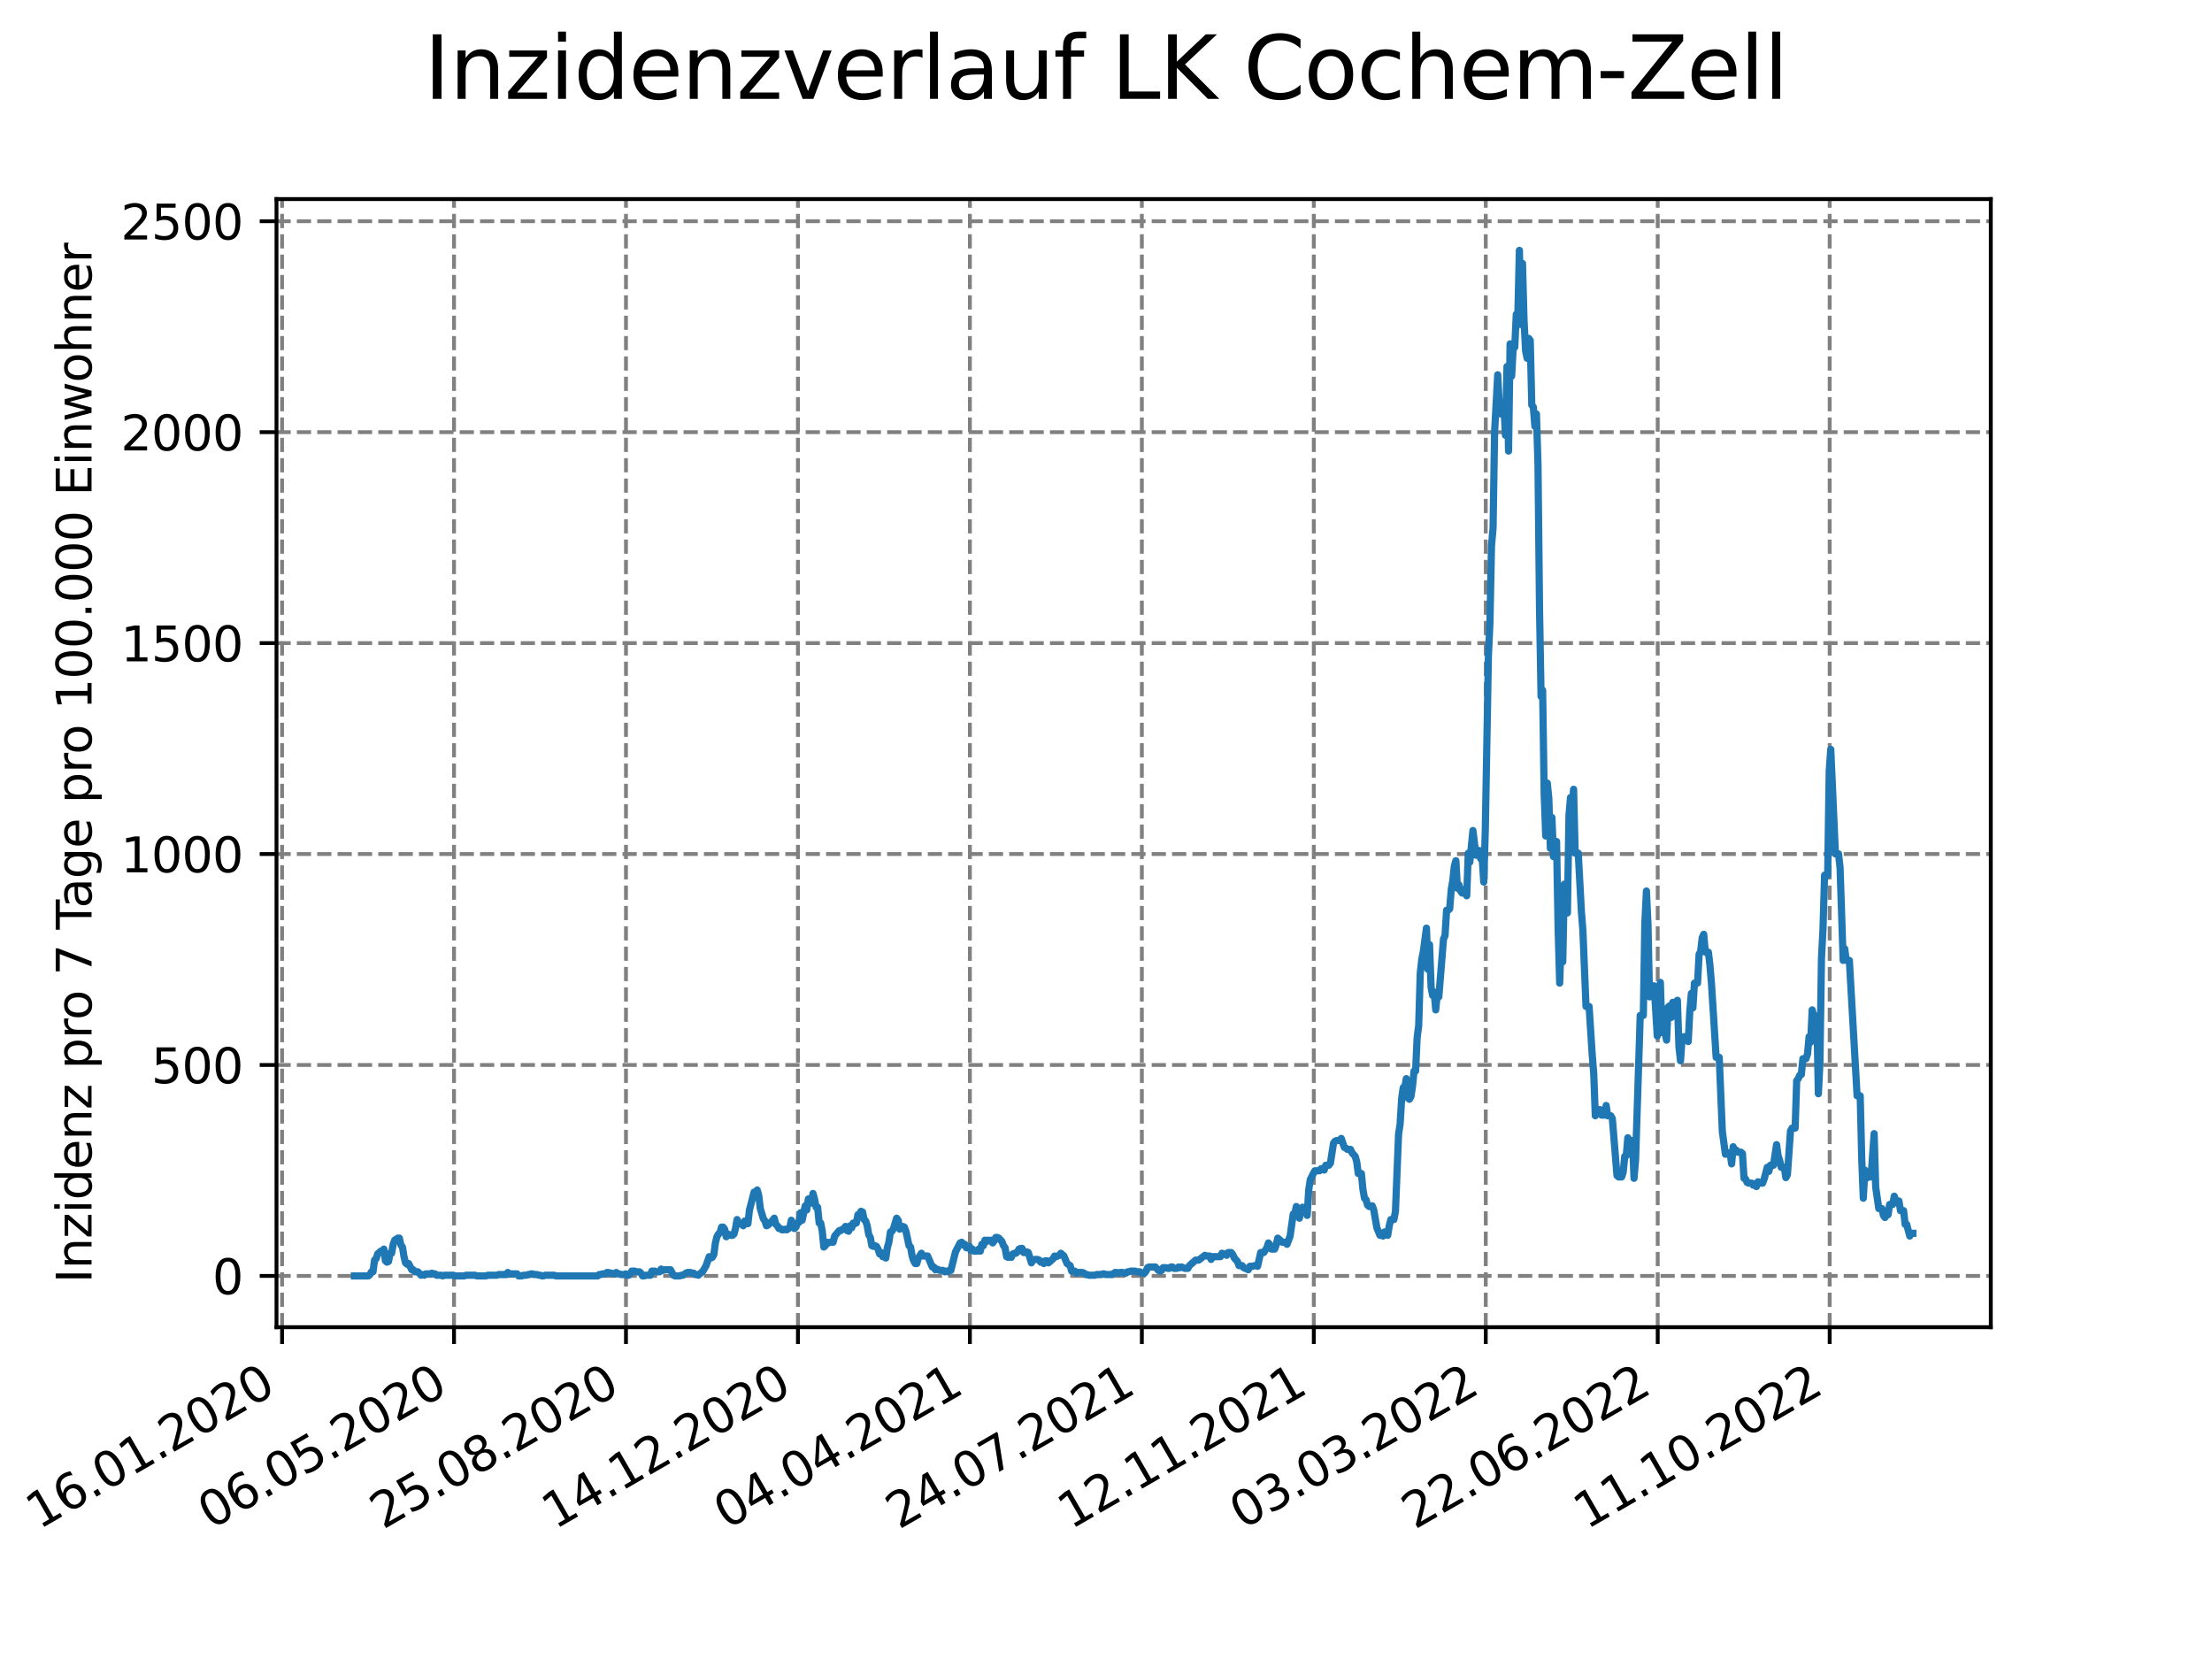 <?xml version="1.0" encoding="utf-8" standalone="no"?>
<!DOCTYPE svg PUBLIC "-//W3C//DTD SVG 1.1//EN"
  "http://www.w3.org/Graphics/SVG/1.1/DTD/svg11.dtd">
<svg xmlns:xlink="http://www.w3.org/1999/xlink" width="460.8pt" height="345.6pt" viewBox="0 0 460.8 345.6" xmlns="http://www.w3.org/2000/svg" version="1.1">
 <defs>
  <style type="text/css">*{stroke-linejoin: round; stroke-linecap: butt}</style>
 </defs>
 <g id="figure_1">
  <g id="patch_1">
   <path d="M 0 345.6 
L 460.8 345.6 
L 460.8 0 
L 0 0 
z
" style="fill: #ffffff"/>
  </g>
  <g id="axes_1">
   <g id="patch_2">
    <path d="M 57.6 276.48 
L 414.72 276.48 
L 414.72 41.472 
L 57.6 41.472 
z
" style="fill: #ffffff"/>
   </g>
   <g id="matplotlib.axis_1">
    <g id="xtick_1">
     <g id="line2d_1">
      <path d="M 58.759 276.48 
L 58.759 41.472 
" clip-path="url(#p2d33b9a079)" style="fill: none; stroke-dasharray: 2.96,1.28; stroke-dashoffset: 0; stroke: #808080; stroke-width: 0.8"/>
     </g>
     <g id="line2d_2">
      <defs>
       <path id="me016447a0c" d="M 0 0 
L 0 3.5 
" style="stroke: #000000; stroke-width: 0.8"/>
      </defs>
      <g>
       <use xlink:href="#me016447a0c" x="58.759" y="276.48" style="stroke: #000000; stroke-width: 0.8"/>
      </g>
     </g>
     <g id="text_1">
      <!-- 16.01.2020 -->
      <g transform="translate(8.134 318.689) rotate(-30) scale(0.1 -0.1)">
       <defs>
        <path id="DejaVuSans-31" d="M 794 531 
L 1825 531 
L 1825 4091 
L 703 3866 
L 703 4441 
L 1819 4666 
L 2450 4666 
L 2450 531 
L 3481 531 
L 3481 0 
L 794 0 
L 794 531 
z
" transform="scale(0.016)"/>
        <path id="DejaVuSans-36" d="M 2113 2584 
Q 1688 2584 1439 2293 
Q 1191 2003 1191 1497 
Q 1191 994 1439 701 
Q 1688 409 2113 409 
Q 2538 409 2786 701 
Q 3034 994 3034 1497 
Q 3034 2003 2786 2293 
Q 2538 2584 2113 2584 
z
M 3366 4563 
L 3366 3988 
Q 3128 4100 2886 4159 
Q 2644 4219 2406 4219 
Q 1781 4219 1451 3797 
Q 1122 3375 1075 2522 
Q 1259 2794 1537 2939 
Q 1816 3084 2150 3084 
Q 2853 3084 3261 2657 
Q 3669 2231 3669 1497 
Q 3669 778 3244 343 
Q 2819 -91 2113 -91 
Q 1303 -91 875 529 
Q 447 1150 447 2328 
Q 447 3434 972 4092 
Q 1497 4750 2381 4750 
Q 2619 4750 2861 4703 
Q 3103 4656 3366 4563 
z
" transform="scale(0.016)"/>
        <path id="DejaVuSans-2e" d="M 684 794 
L 1344 794 
L 1344 0 
L 684 0 
L 684 794 
z
" transform="scale(0.016)"/>
        <path id="DejaVuSans-30" d="M 2034 4250 
Q 1547 4250 1301 3770 
Q 1056 3291 1056 2328 
Q 1056 1369 1301 889 
Q 1547 409 2034 409 
Q 2525 409 2770 889 
Q 3016 1369 3016 2328 
Q 3016 3291 2770 3770 
Q 2525 4250 2034 4250 
z
M 2034 4750 
Q 2819 4750 3233 4129 
Q 3647 3509 3647 2328 
Q 3647 1150 3233 529 
Q 2819 -91 2034 -91 
Q 1250 -91 836 529 
Q 422 1150 422 2328 
Q 422 3509 836 4129 
Q 1250 4750 2034 4750 
z
" transform="scale(0.016)"/>
        <path id="DejaVuSans-32" d="M 1228 531 
L 3431 531 
L 3431 0 
L 469 0 
L 469 531 
Q 828 903 1448 1529 
Q 2069 2156 2228 2338 
Q 2531 2678 2651 2914 
Q 2772 3150 2772 3378 
Q 2772 3750 2511 3984 
Q 2250 4219 1831 4219 
Q 1534 4219 1204 4116 
Q 875 4013 500 3803 
L 500 4441 
Q 881 4594 1212 4672 
Q 1544 4750 1819 4750 
Q 2544 4750 2975 4387 
Q 3406 4025 3406 3419 
Q 3406 3131 3298 2873 
Q 3191 2616 2906 2266 
Q 2828 2175 2409 1742 
Q 1991 1309 1228 531 
z
" transform="scale(0.016)"/>
       </defs>
       <use xlink:href="#DejaVuSans-31"/>
       <use xlink:href="#DejaVuSans-36" x="63.623"/>
       <use xlink:href="#DejaVuSans-2e" x="127.246"/>
       <use xlink:href="#DejaVuSans-30" x="159.033"/>
       <use xlink:href="#DejaVuSans-31" x="222.656"/>
       <use xlink:href="#DejaVuSans-2e" x="286.279"/>
       <use xlink:href="#DejaVuSans-32" x="318.066"/>
       <use xlink:href="#DejaVuSans-30" x="381.689"/>
       <use xlink:href="#DejaVuSans-32" x="445.312"/>
       <use xlink:href="#DejaVuSans-30" x="508.936"/>
      </g>
     </g>
    </g>
    <g id="xtick_2">
     <g id="line2d_3">
      <path d="M 94.581 276.48 
L 94.581 41.472 
" clip-path="url(#p2d33b9a079)" style="fill: none; stroke-dasharray: 2.96,1.28; stroke-dashoffset: 0; stroke: #808080; stroke-width: 0.8"/>
     </g>
     <g id="line2d_4">
      <g>
       <use xlink:href="#me016447a0c" x="94.581" y="276.48" style="stroke: #000000; stroke-width: 0.8"/>
      </g>
     </g>
     <g id="text_2">
      <!-- 06.05.2020 -->
      <g transform="translate(43.956 318.689) rotate(-30) scale(0.1 -0.1)">
       <defs>
        <path id="DejaVuSans-35" d="M 691 4666 
L 3169 4666 
L 3169 4134 
L 1269 4134 
L 1269 2991 
Q 1406 3038 1543 3061 
Q 1681 3084 1819 3084 
Q 2600 3084 3056 2656 
Q 3513 2228 3513 1497 
Q 3513 744 3044 326 
Q 2575 -91 1722 -91 
Q 1428 -91 1123 -41 
Q 819 9 494 109 
L 494 744 
Q 775 591 1075 516 
Q 1375 441 1709 441 
Q 2250 441 2565 725 
Q 2881 1009 2881 1497 
Q 2881 1984 2565 2268 
Q 2250 2553 1709 2553 
Q 1456 2553 1204 2497 
Q 953 2441 691 2322 
L 691 4666 
z
" transform="scale(0.016)"/>
       </defs>
       <use xlink:href="#DejaVuSans-30"/>
       <use xlink:href="#DejaVuSans-36" x="63.623"/>
       <use xlink:href="#DejaVuSans-2e" x="127.246"/>
       <use xlink:href="#DejaVuSans-30" x="159.033"/>
       <use xlink:href="#DejaVuSans-35" x="222.656"/>
       <use xlink:href="#DejaVuSans-2e" x="286.279"/>
       <use xlink:href="#DejaVuSans-32" x="318.066"/>
       <use xlink:href="#DejaVuSans-30" x="381.689"/>
       <use xlink:href="#DejaVuSans-32" x="445.312"/>
       <use xlink:href="#DejaVuSans-30" x="508.936"/>
      </g>
     </g>
    </g>
    <g id="xtick_3">
     <g id="line2d_5">
      <path d="M 130.403 276.48 
L 130.403 41.472 
" clip-path="url(#p2d33b9a079)" style="fill: none; stroke-dasharray: 2.96,1.28; stroke-dashoffset: 0; stroke: #808080; stroke-width: 0.8"/>
     </g>
     <g id="line2d_6">
      <g>
       <use xlink:href="#me016447a0c" x="130.403" y="276.48" style="stroke: #000000; stroke-width: 0.8"/>
      </g>
     </g>
     <g id="text_3">
      <!-- 25.08.2020 -->
      <g transform="translate(79.777 318.689) rotate(-30) scale(0.1 -0.1)">
       <defs>
        <path id="DejaVuSans-38" d="M 2034 2216 
Q 1584 2216 1326 1975 
Q 1069 1734 1069 1313 
Q 1069 891 1326 650 
Q 1584 409 2034 409 
Q 2484 409 2743 651 
Q 3003 894 3003 1313 
Q 3003 1734 2745 1975 
Q 2488 2216 2034 2216 
z
M 1403 2484 
Q 997 2584 770 2862 
Q 544 3141 544 3541 
Q 544 4100 942 4425 
Q 1341 4750 2034 4750 
Q 2731 4750 3128 4425 
Q 3525 4100 3525 3541 
Q 3525 3141 3298 2862 
Q 3072 2584 2669 2484 
Q 3125 2378 3379 2068 
Q 3634 1759 3634 1313 
Q 3634 634 3220 271 
Q 2806 -91 2034 -91 
Q 1263 -91 848 271 
Q 434 634 434 1313 
Q 434 1759 690 2068 
Q 947 2378 1403 2484 
z
M 1172 3481 
Q 1172 3119 1398 2916 
Q 1625 2713 2034 2713 
Q 2441 2713 2670 2916 
Q 2900 3119 2900 3481 
Q 2900 3844 2670 4047 
Q 2441 4250 2034 4250 
Q 1625 4250 1398 4047 
Q 1172 3844 1172 3481 
z
" transform="scale(0.016)"/>
       </defs>
       <use xlink:href="#DejaVuSans-32"/>
       <use xlink:href="#DejaVuSans-35" x="63.623"/>
       <use xlink:href="#DejaVuSans-2e" x="127.246"/>
       <use xlink:href="#DejaVuSans-30" x="159.033"/>
       <use xlink:href="#DejaVuSans-38" x="222.656"/>
       <use xlink:href="#DejaVuSans-2e" x="286.279"/>
       <use xlink:href="#DejaVuSans-32" x="318.066"/>
       <use xlink:href="#DejaVuSans-30" x="381.689"/>
       <use xlink:href="#DejaVuSans-32" x="445.312"/>
       <use xlink:href="#DejaVuSans-30" x="508.936"/>
      </g>
     </g>
    </g>
    <g id="xtick_4">
     <g id="line2d_7">
      <path d="M 166.224 276.48 
L 166.224 41.472 
" clip-path="url(#p2d33b9a079)" style="fill: none; stroke-dasharray: 2.96,1.28; stroke-dashoffset: 0; stroke: #808080; stroke-width: 0.8"/>
     </g>
     <g id="line2d_8">
      <g>
       <use xlink:href="#me016447a0c" x="166.224" y="276.48" style="stroke: #000000; stroke-width: 0.8"/>
      </g>
     </g>
     <g id="text_4">
      <!-- 14.12.2020 -->
      <g transform="translate(115.599 318.689) rotate(-30) scale(0.1 -0.1)">
       <defs>
        <path id="DejaVuSans-34" d="M 2419 4116 
L 825 1625 
L 2419 1625 
L 2419 4116 
z
M 2253 4666 
L 3047 4666 
L 3047 1625 
L 3713 1625 
L 3713 1100 
L 3047 1100 
L 3047 0 
L 2419 0 
L 2419 1100 
L 313 1100 
L 313 1709 
L 2253 4666 
z
" transform="scale(0.016)"/>
       </defs>
       <use xlink:href="#DejaVuSans-31"/>
       <use xlink:href="#DejaVuSans-34" x="63.623"/>
       <use xlink:href="#DejaVuSans-2e" x="127.246"/>
       <use xlink:href="#DejaVuSans-31" x="159.033"/>
       <use xlink:href="#DejaVuSans-32" x="222.656"/>
       <use xlink:href="#DejaVuSans-2e" x="286.279"/>
       <use xlink:href="#DejaVuSans-32" x="318.066"/>
       <use xlink:href="#DejaVuSans-30" x="381.689"/>
       <use xlink:href="#DejaVuSans-32" x="445.312"/>
       <use xlink:href="#DejaVuSans-30" x="508.936"/>
      </g>
     </g>
    </g>
    <g id="xtick_5">
     <g id="line2d_9">
      <path d="M 202.046 276.48 
L 202.046 41.472 
" clip-path="url(#p2d33b9a079)" style="fill: none; stroke-dasharray: 2.96,1.28; stroke-dashoffset: 0; stroke: #808080; stroke-width: 0.8"/>
     </g>
     <g id="line2d_10">
      <g>
       <use xlink:href="#me016447a0c" x="202.046" y="276.48" style="stroke: #000000; stroke-width: 0.8"/>
      </g>
     </g>
     <g id="text_5">
      <!-- 04.04.2021 -->
      <g transform="translate(151.421 318.689) rotate(-30) scale(0.1 -0.1)">
       <use xlink:href="#DejaVuSans-30"/>
       <use xlink:href="#DejaVuSans-34" x="63.623"/>
       <use xlink:href="#DejaVuSans-2e" x="127.246"/>
       <use xlink:href="#DejaVuSans-30" x="159.033"/>
       <use xlink:href="#DejaVuSans-34" x="222.656"/>
       <use xlink:href="#DejaVuSans-2e" x="286.279"/>
       <use xlink:href="#DejaVuSans-32" x="318.066"/>
       <use xlink:href="#DejaVuSans-30" x="381.689"/>
       <use xlink:href="#DejaVuSans-32" x="445.312"/>
       <use xlink:href="#DejaVuSans-31" x="508.936"/>
      </g>
     </g>
    </g>
    <g id="xtick_6">
     <g id="line2d_11">
      <path d="M 237.868 276.48 
L 237.868 41.472 
" clip-path="url(#p2d33b9a079)" style="fill: none; stroke-dasharray: 2.96,1.28; stroke-dashoffset: 0; stroke: #808080; stroke-width: 0.8"/>
     </g>
     <g id="line2d_12">
      <g>
       <use xlink:href="#me016447a0c" x="237.868" y="276.48" style="stroke: #000000; stroke-width: 0.8"/>
      </g>
     </g>
     <g id="text_6">
      <!-- 24.07.2021 -->
      <g transform="translate(187.243 318.689) rotate(-30) scale(0.1 -0.1)">
       <defs>
        <path id="DejaVuSans-37" d="M 525 4666 
L 3525 4666 
L 3525 4397 
L 1831 0 
L 1172 0 
L 2766 4134 
L 525 4134 
L 525 4666 
z
" transform="scale(0.016)"/>
       </defs>
       <use xlink:href="#DejaVuSans-32"/>
       <use xlink:href="#DejaVuSans-34" x="63.623"/>
       <use xlink:href="#DejaVuSans-2e" x="127.246"/>
       <use xlink:href="#DejaVuSans-30" x="159.033"/>
       <use xlink:href="#DejaVuSans-37" x="222.656"/>
       <use xlink:href="#DejaVuSans-2e" x="286.279"/>
       <use xlink:href="#DejaVuSans-32" x="318.066"/>
       <use xlink:href="#DejaVuSans-30" x="381.689"/>
       <use xlink:href="#DejaVuSans-32" x="445.312"/>
       <use xlink:href="#DejaVuSans-31" x="508.936"/>
      </g>
     </g>
    </g>
    <g id="xtick_7">
     <g id="line2d_13">
      <path d="M 273.689 276.48 
L 273.689 41.472 
" clip-path="url(#p2d33b9a079)" style="fill: none; stroke-dasharray: 2.96,1.28; stroke-dashoffset: 0; stroke: #808080; stroke-width: 0.8"/>
     </g>
     <g id="line2d_14">
      <g>
       <use xlink:href="#me016447a0c" x="273.689" y="276.48" style="stroke: #000000; stroke-width: 0.8"/>
      </g>
     </g>
     <g id="text_7">
      <!-- 12.11.2021 -->
      <g transform="translate(223.064 318.689) rotate(-30) scale(0.1 -0.1)">
       <use xlink:href="#DejaVuSans-31"/>
       <use xlink:href="#DejaVuSans-32" x="63.623"/>
       <use xlink:href="#DejaVuSans-2e" x="127.246"/>
       <use xlink:href="#DejaVuSans-31" x="159.033"/>
       <use xlink:href="#DejaVuSans-31" x="222.656"/>
       <use xlink:href="#DejaVuSans-2e" x="286.279"/>
       <use xlink:href="#DejaVuSans-32" x="318.066"/>
       <use xlink:href="#DejaVuSans-30" x="381.689"/>
       <use xlink:href="#DejaVuSans-32" x="445.312"/>
       <use xlink:href="#DejaVuSans-31" x="508.936"/>
      </g>
     </g>
    </g>
    <g id="xtick_8">
     <g id="line2d_15">
      <path d="M 309.511 276.48 
L 309.511 41.472 
" clip-path="url(#p2d33b9a079)" style="fill: none; stroke-dasharray: 2.96,1.28; stroke-dashoffset: 0; stroke: #808080; stroke-width: 0.8"/>
     </g>
     <g id="line2d_16">
      <g>
       <use xlink:href="#me016447a0c" x="309.511" y="276.48" style="stroke: #000000; stroke-width: 0.8"/>
      </g>
     </g>
     <g id="text_8">
      <!-- 03.03.2022 -->
      <g transform="translate(258.886 318.689) rotate(-30) scale(0.1 -0.1)">
       <defs>
        <path id="DejaVuSans-33" d="M 2597 2516 
Q 3050 2419 3304 2112 
Q 3559 1806 3559 1356 
Q 3559 666 3084 287 
Q 2609 -91 1734 -91 
Q 1441 -91 1130 -33 
Q 819 25 488 141 
L 488 750 
Q 750 597 1062 519 
Q 1375 441 1716 441 
Q 2309 441 2620 675 
Q 2931 909 2931 1356 
Q 2931 1769 2642 2001 
Q 2353 2234 1838 2234 
L 1294 2234 
L 1294 2753 
L 1863 2753 
Q 2328 2753 2575 2939 
Q 2822 3125 2822 3475 
Q 2822 3834 2567 4026 
Q 2313 4219 1838 4219 
Q 1578 4219 1281 4162 
Q 984 4106 628 3988 
L 628 4550 
Q 988 4650 1302 4700 
Q 1616 4750 1894 4750 
Q 2613 4750 3031 4423 
Q 3450 4097 3450 3541 
Q 3450 3153 3228 2886 
Q 3006 2619 2597 2516 
z
" transform="scale(0.016)"/>
       </defs>
       <use xlink:href="#DejaVuSans-30"/>
       <use xlink:href="#DejaVuSans-33" x="63.623"/>
       <use xlink:href="#DejaVuSans-2e" x="127.246"/>
       <use xlink:href="#DejaVuSans-30" x="159.033"/>
       <use xlink:href="#DejaVuSans-33" x="222.656"/>
       <use xlink:href="#DejaVuSans-2e" x="286.279"/>
       <use xlink:href="#DejaVuSans-32" x="318.066"/>
       <use xlink:href="#DejaVuSans-30" x="381.689"/>
       <use xlink:href="#DejaVuSans-32" x="445.312"/>
       <use xlink:href="#DejaVuSans-32" x="508.936"/>
      </g>
     </g>
    </g>
    <g id="xtick_9">
     <g id="line2d_17">
      <path d="M 345.333 276.48 
L 345.333 41.472 
" clip-path="url(#p2d33b9a079)" style="fill: none; stroke-dasharray: 2.96,1.28; stroke-dashoffset: 0; stroke: #808080; stroke-width: 0.8"/>
     </g>
     <g id="line2d_18">
      <g>
       <use xlink:href="#me016447a0c" x="345.333" y="276.48" style="stroke: #000000; stroke-width: 0.8"/>
      </g>
     </g>
     <g id="text_9">
      <!-- 22.06.2022 -->
      <g transform="translate(294.708 318.689) rotate(-30) scale(0.1 -0.1)">
       <use xlink:href="#DejaVuSans-32"/>
       <use xlink:href="#DejaVuSans-32" x="63.623"/>
       <use xlink:href="#DejaVuSans-2e" x="127.246"/>
       <use xlink:href="#DejaVuSans-30" x="159.033"/>
       <use xlink:href="#DejaVuSans-36" x="222.656"/>
       <use xlink:href="#DejaVuSans-2e" x="286.279"/>
       <use xlink:href="#DejaVuSans-32" x="318.066"/>
       <use xlink:href="#DejaVuSans-30" x="381.689"/>
       <use xlink:href="#DejaVuSans-32" x="445.312"/>
       <use xlink:href="#DejaVuSans-32" x="508.936"/>
      </g>
     </g>
    </g>
    <g id="xtick_10">
     <g id="line2d_19">
      <path d="M 381.155 276.48 
L 381.155 41.472 
" clip-path="url(#p2d33b9a079)" style="fill: none; stroke-dasharray: 2.96,1.28; stroke-dashoffset: 0; stroke: #808080; stroke-width: 0.8"/>
     </g>
     <g id="line2d_20">
      <g>
       <use xlink:href="#me016447a0c" x="381.155" y="276.48" style="stroke: #000000; stroke-width: 0.8"/>
      </g>
     </g>
     <g id="text_10">
      <!-- 11.10.2022 -->
      <g transform="translate(330.529 318.689) rotate(-30) scale(0.1 -0.1)">
       <use xlink:href="#DejaVuSans-31"/>
       <use xlink:href="#DejaVuSans-31" x="63.623"/>
       <use xlink:href="#DejaVuSans-2e" x="127.246"/>
       <use xlink:href="#DejaVuSans-31" x="159.033"/>
       <use xlink:href="#DejaVuSans-30" x="222.656"/>
       <use xlink:href="#DejaVuSans-2e" x="286.279"/>
       <use xlink:href="#DejaVuSans-32" x="318.066"/>
       <use xlink:href="#DejaVuSans-30" x="381.689"/>
       <use xlink:href="#DejaVuSans-32" x="445.312"/>
       <use xlink:href="#DejaVuSans-32" x="508.936"/>
      </g>
     </g>
    </g>
   </g>
   <g id="matplotlib.axis_2">
    <g id="ytick_1">
     <g id="line2d_21">
      <path d="M 57.6 265.798 
L 414.72 265.798 
" clip-path="url(#p2d33b9a079)" style="fill: none; stroke-dasharray: 2.96,1.28; stroke-dashoffset: 0; stroke: #808080; stroke-width: 0.8"/>
     </g>
     <g id="line2d_22">
      <defs>
       <path id="m4d85eeede0" d="M 0 0 
L -3.5 0 
" style="stroke: #000000; stroke-width: 0.8"/>
      </defs>
      <g>
       <use xlink:href="#m4d85eeede0" x="57.6" y="265.798" style="stroke: #000000; stroke-width: 0.8"/>
      </g>
     </g>
     <g id="text_11">
      <!-- 0 -->
      <g transform="translate(44.237 269.597) scale(0.1 -0.1)">
       <use xlink:href="#DejaVuSans-30"/>
      </g>
     </g>
    </g>
    <g id="ytick_2">
     <g id="line2d_23">
      <path d="M 57.6 221.856 
L 414.72 221.856 
" clip-path="url(#p2d33b9a079)" style="fill: none; stroke-dasharray: 2.96,1.28; stroke-dashoffset: 0; stroke: #808080; stroke-width: 0.8"/>
     </g>
     <g id="line2d_24">
      <g>
       <use xlink:href="#m4d85eeede0" x="57.6" y="221.856" style="stroke: #000000; stroke-width: 0.8"/>
      </g>
     </g>
     <g id="text_12">
      <!-- 500 -->
      <g transform="translate(31.512 225.655) scale(0.1 -0.1)">
       <use xlink:href="#DejaVuSans-35"/>
       <use xlink:href="#DejaVuSans-30" x="63.623"/>
       <use xlink:href="#DejaVuSans-30" x="127.246"/>
      </g>
     </g>
    </g>
    <g id="ytick_3">
     <g id="line2d_25">
      <path d="M 57.6 177.913 
L 414.72 177.913 
" clip-path="url(#p2d33b9a079)" style="fill: none; stroke-dasharray: 2.96,1.28; stroke-dashoffset: 0; stroke: #808080; stroke-width: 0.8"/>
     </g>
     <g id="line2d_26">
      <g>
       <use xlink:href="#m4d85eeede0" x="57.6" y="177.913" style="stroke: #000000; stroke-width: 0.8"/>
      </g>
     </g>
     <g id="text_13">
      <!-- 1000 -->
      <g transform="translate(25.15 181.712) scale(0.1 -0.1)">
       <use xlink:href="#DejaVuSans-31"/>
       <use xlink:href="#DejaVuSans-30" x="63.623"/>
       <use xlink:href="#DejaVuSans-30" x="127.246"/>
       <use xlink:href="#DejaVuSans-30" x="190.869"/>
      </g>
     </g>
    </g>
    <g id="ytick_4">
     <g id="line2d_27">
      <path d="M 57.6 133.971 
L 414.72 133.971 
" clip-path="url(#p2d33b9a079)" style="fill: none; stroke-dasharray: 2.96,1.28; stroke-dashoffset: 0; stroke: #808080; stroke-width: 0.8"/>
     </g>
     <g id="line2d_28">
      <g>
       <use xlink:href="#m4d85eeede0" x="57.6" y="133.971" style="stroke: #000000; stroke-width: 0.8"/>
      </g>
     </g>
     <g id="text_14">
      <!-- 1500 -->
      <g transform="translate(25.15 137.77) scale(0.1 -0.1)">
       <use xlink:href="#DejaVuSans-31"/>
       <use xlink:href="#DejaVuSans-35" x="63.623"/>
       <use xlink:href="#DejaVuSans-30" x="127.246"/>
       <use xlink:href="#DejaVuSans-30" x="190.869"/>
      </g>
     </g>
    </g>
    <g id="ytick_5">
     <g id="line2d_29">
      <path d="M 57.6 90.029 
L 414.72 90.029 
" clip-path="url(#p2d33b9a079)" style="fill: none; stroke-dasharray: 2.96,1.28; stroke-dashoffset: 0; stroke: #808080; stroke-width: 0.8"/>
     </g>
     <g id="line2d_30">
      <g>
       <use xlink:href="#m4d85eeede0" x="57.6" y="90.029" style="stroke: #000000; stroke-width: 0.8"/>
      </g>
     </g>
     <g id="text_15">
      <!-- 2000 -->
      <g transform="translate(25.15 93.828) scale(0.1 -0.1)">
       <use xlink:href="#DejaVuSans-32"/>
       <use xlink:href="#DejaVuSans-30" x="63.623"/>
       <use xlink:href="#DejaVuSans-30" x="127.246"/>
       <use xlink:href="#DejaVuSans-30" x="190.869"/>
      </g>
     </g>
    </g>
    <g id="ytick_6">
     <g id="line2d_31">
      <path d="M 57.6 46.086 
L 414.72 46.086 
" clip-path="url(#p2d33b9a079)" style="fill: none; stroke-dasharray: 2.96,1.28; stroke-dashoffset: 0; stroke: #808080; stroke-width: 0.8"/>
     </g>
     <g id="line2d_32">
      <g>
       <use xlink:href="#m4d85eeede0" x="57.6" y="46.086" style="stroke: #000000; stroke-width: 0.8"/>
      </g>
     </g>
     <g id="text_16">
      <!-- 2500 -->
      <g transform="translate(25.15 49.886) scale(0.1 -0.1)">
       <use xlink:href="#DejaVuSans-32"/>
       <use xlink:href="#DejaVuSans-35" x="63.623"/>
       <use xlink:href="#DejaVuSans-30" x="127.246"/>
       <use xlink:href="#DejaVuSans-30" x="190.869"/>
      </g>
     </g>
    </g>
    <g id="text_17">
     <!-- Inzidenz pro 7 Tage pro 100.000 Einwohner -->
     <g transform="translate(19.07 267.301) rotate(-90) scale(0.1 -0.1)">
      <defs>
       <path id="DejaVuSans-49" d="M 628 4666 
L 1259 4666 
L 1259 0 
L 628 0 
L 628 4666 
z
" transform="scale(0.016)"/>
       <path id="DejaVuSans-6e" d="M 3513 2113 
L 3513 0 
L 2938 0 
L 2938 2094 
Q 2938 2591 2744 2837 
Q 2550 3084 2163 3084 
Q 1697 3084 1428 2787 
Q 1159 2491 1159 1978 
L 1159 0 
L 581 0 
L 581 3500 
L 1159 3500 
L 1159 2956 
Q 1366 3272 1645 3428 
Q 1925 3584 2291 3584 
Q 2894 3584 3203 3211 
Q 3513 2838 3513 2113 
z
" transform="scale(0.016)"/>
       <path id="DejaVuSans-7a" d="M 353 3500 
L 3084 3500 
L 3084 2975 
L 922 459 
L 3084 459 
L 3084 0 
L 275 0 
L 275 525 
L 2438 3041 
L 353 3041 
L 353 3500 
z
" transform="scale(0.016)"/>
       <path id="DejaVuSans-69" d="M 603 3500 
L 1178 3500 
L 1178 0 
L 603 0 
L 603 3500 
z
M 603 4863 
L 1178 4863 
L 1178 4134 
L 603 4134 
L 603 4863 
z
" transform="scale(0.016)"/>
       <path id="DejaVuSans-64" d="M 2906 2969 
L 2906 4863 
L 3481 4863 
L 3481 0 
L 2906 0 
L 2906 525 
Q 2725 213 2448 61 
Q 2172 -91 1784 -91 
Q 1150 -91 751 415 
Q 353 922 353 1747 
Q 353 2572 751 3078 
Q 1150 3584 1784 3584 
Q 2172 3584 2448 3432 
Q 2725 3281 2906 2969 
z
M 947 1747 
Q 947 1113 1208 752 
Q 1469 391 1925 391 
Q 2381 391 2643 752 
Q 2906 1113 2906 1747 
Q 2906 2381 2643 2742 
Q 2381 3103 1925 3103 
Q 1469 3103 1208 2742 
Q 947 2381 947 1747 
z
" transform="scale(0.016)"/>
       <path id="DejaVuSans-65" d="M 3597 1894 
L 3597 1613 
L 953 1613 
Q 991 1019 1311 708 
Q 1631 397 2203 397 
Q 2534 397 2845 478 
Q 3156 559 3463 722 
L 3463 178 
Q 3153 47 2828 -22 
Q 2503 -91 2169 -91 
Q 1331 -91 842 396 
Q 353 884 353 1716 
Q 353 2575 817 3079 
Q 1281 3584 2069 3584 
Q 2775 3584 3186 3129 
Q 3597 2675 3597 1894 
z
M 3022 2063 
Q 3016 2534 2758 2815 
Q 2500 3097 2075 3097 
Q 1594 3097 1305 2825 
Q 1016 2553 972 2059 
L 3022 2063 
z
" transform="scale(0.016)"/>
       <path id="DejaVuSans-20" transform="scale(0.016)"/>
       <path id="DejaVuSans-70" d="M 1159 525 
L 1159 -1331 
L 581 -1331 
L 581 3500 
L 1159 3500 
L 1159 2969 
Q 1341 3281 1617 3432 
Q 1894 3584 2278 3584 
Q 2916 3584 3314 3078 
Q 3713 2572 3713 1747 
Q 3713 922 3314 415 
Q 2916 -91 2278 -91 
Q 1894 -91 1617 61 
Q 1341 213 1159 525 
z
M 3116 1747 
Q 3116 2381 2855 2742 
Q 2594 3103 2138 3103 
Q 1681 3103 1420 2742 
Q 1159 2381 1159 1747 
Q 1159 1113 1420 752 
Q 1681 391 2138 391 
Q 2594 391 2855 752 
Q 3116 1113 3116 1747 
z
" transform="scale(0.016)"/>
       <path id="DejaVuSans-72" d="M 2631 2963 
Q 2534 3019 2420 3045 
Q 2306 3072 2169 3072 
Q 1681 3072 1420 2755 
Q 1159 2438 1159 1844 
L 1159 0 
L 581 0 
L 581 3500 
L 1159 3500 
L 1159 2956 
Q 1341 3275 1631 3429 
Q 1922 3584 2338 3584 
Q 2397 3584 2469 3576 
Q 2541 3569 2628 3553 
L 2631 2963 
z
" transform="scale(0.016)"/>
       <path id="DejaVuSans-6f" d="M 1959 3097 
Q 1497 3097 1228 2736 
Q 959 2375 959 1747 
Q 959 1119 1226 758 
Q 1494 397 1959 397 
Q 2419 397 2687 759 
Q 2956 1122 2956 1747 
Q 2956 2369 2687 2733 
Q 2419 3097 1959 3097 
z
M 1959 3584 
Q 2709 3584 3137 3096 
Q 3566 2609 3566 1747 
Q 3566 888 3137 398 
Q 2709 -91 1959 -91 
Q 1206 -91 779 398 
Q 353 888 353 1747 
Q 353 2609 779 3096 
Q 1206 3584 1959 3584 
z
" transform="scale(0.016)"/>
       <path id="DejaVuSans-54" d="M -19 4666 
L 3928 4666 
L 3928 4134 
L 2272 4134 
L 2272 0 
L 1638 0 
L 1638 4134 
L -19 4134 
L -19 4666 
z
" transform="scale(0.016)"/>
       <path id="DejaVuSans-61" d="M 2194 1759 
Q 1497 1759 1228 1600 
Q 959 1441 959 1056 
Q 959 750 1161 570 
Q 1363 391 1709 391 
Q 2188 391 2477 730 
Q 2766 1069 2766 1631 
L 2766 1759 
L 2194 1759 
z
M 3341 1997 
L 3341 0 
L 2766 0 
L 2766 531 
Q 2569 213 2275 61 
Q 1981 -91 1556 -91 
Q 1019 -91 701 211 
Q 384 513 384 1019 
Q 384 1609 779 1909 
Q 1175 2209 1959 2209 
L 2766 2209 
L 2766 2266 
Q 2766 2663 2505 2880 
Q 2244 3097 1772 3097 
Q 1472 3097 1187 3025 
Q 903 2953 641 2809 
L 641 3341 
Q 956 3463 1253 3523 
Q 1550 3584 1831 3584 
Q 2591 3584 2966 3190 
Q 3341 2797 3341 1997 
z
" transform="scale(0.016)"/>
       <path id="DejaVuSans-67" d="M 2906 1791 
Q 2906 2416 2648 2759 
Q 2391 3103 1925 3103 
Q 1463 3103 1205 2759 
Q 947 2416 947 1791 
Q 947 1169 1205 825 
Q 1463 481 1925 481 
Q 2391 481 2648 825 
Q 2906 1169 2906 1791 
z
M 3481 434 
Q 3481 -459 3084 -895 
Q 2688 -1331 1869 -1331 
Q 1566 -1331 1297 -1286 
Q 1028 -1241 775 -1147 
L 775 -588 
Q 1028 -725 1275 -790 
Q 1522 -856 1778 -856 
Q 2344 -856 2625 -561 
Q 2906 -266 2906 331 
L 2906 616 
Q 2728 306 2450 153 
Q 2172 0 1784 0 
Q 1141 0 747 490 
Q 353 981 353 1791 
Q 353 2603 747 3093 
Q 1141 3584 1784 3584 
Q 2172 3584 2450 3431 
Q 2728 3278 2906 2969 
L 2906 3500 
L 3481 3500 
L 3481 434 
z
" transform="scale(0.016)"/>
       <path id="DejaVuSans-45" d="M 628 4666 
L 3578 4666 
L 3578 4134 
L 1259 4134 
L 1259 2753 
L 3481 2753 
L 3481 2222 
L 1259 2222 
L 1259 531 
L 3634 531 
L 3634 0 
L 628 0 
L 628 4666 
z
" transform="scale(0.016)"/>
       <path id="DejaVuSans-77" d="M 269 3500 
L 844 3500 
L 1563 769 
L 2278 3500 
L 2956 3500 
L 3675 769 
L 4391 3500 
L 4966 3500 
L 4050 0 
L 3372 0 
L 2619 2869 
L 1863 0 
L 1184 0 
L 269 3500 
z
" transform="scale(0.016)"/>
       <path id="DejaVuSans-68" d="M 3513 2113 
L 3513 0 
L 2938 0 
L 2938 2094 
Q 2938 2591 2744 2837 
Q 2550 3084 2163 3084 
Q 1697 3084 1428 2787 
Q 1159 2491 1159 1978 
L 1159 0 
L 581 0 
L 581 4863 
L 1159 4863 
L 1159 2956 
Q 1366 3272 1645 3428 
Q 1925 3584 2291 3584 
Q 2894 3584 3203 3211 
Q 3513 2838 3513 2113 
z
" transform="scale(0.016)"/>
      </defs>
      <use xlink:href="#DejaVuSans-49"/>
      <use xlink:href="#DejaVuSans-6e" x="29.492"/>
      <use xlink:href="#DejaVuSans-7a" x="92.871"/>
      <use xlink:href="#DejaVuSans-69" x="145.361"/>
      <use xlink:href="#DejaVuSans-64" x="173.145"/>
      <use xlink:href="#DejaVuSans-65" x="236.621"/>
      <use xlink:href="#DejaVuSans-6e" x="298.145"/>
      <use xlink:href="#DejaVuSans-7a" x="361.523"/>
      <use xlink:href="#DejaVuSans-20" x="414.014"/>
      <use xlink:href="#DejaVuSans-70" x="445.801"/>
      <use xlink:href="#DejaVuSans-72" x="509.277"/>
      <use xlink:href="#DejaVuSans-6f" x="548.141"/>
      <use xlink:href="#DejaVuSans-20" x="609.322"/>
      <use xlink:href="#DejaVuSans-37" x="641.109"/>
      <use xlink:href="#DejaVuSans-20" x="704.732"/>
      <use xlink:href="#DejaVuSans-54" x="736.52"/>
      <use xlink:href="#DejaVuSans-61" x="781.104"/>
      <use xlink:href="#DejaVuSans-67" x="842.383"/>
      <use xlink:href="#DejaVuSans-65" x="905.859"/>
      <use xlink:href="#DejaVuSans-20" x="967.383"/>
      <use xlink:href="#DejaVuSans-70" x="999.17"/>
      <use xlink:href="#DejaVuSans-72" x="1062.646"/>
      <use xlink:href="#DejaVuSans-6f" x="1101.51"/>
      <use xlink:href="#DejaVuSans-20" x="1162.691"/>
      <use xlink:href="#DejaVuSans-31" x="1194.479"/>
      <use xlink:href="#DejaVuSans-30" x="1258.102"/>
      <use xlink:href="#DejaVuSans-30" x="1321.725"/>
      <use xlink:href="#DejaVuSans-2e" x="1385.348"/>
      <use xlink:href="#DejaVuSans-30" x="1417.135"/>
      <use xlink:href="#DejaVuSans-30" x="1480.758"/>
      <use xlink:href="#DejaVuSans-30" x="1544.381"/>
      <use xlink:href="#DejaVuSans-20" x="1608.004"/>
      <use xlink:href="#DejaVuSans-45" x="1639.791"/>
      <use xlink:href="#DejaVuSans-69" x="1702.975"/>
      <use xlink:href="#DejaVuSans-6e" x="1730.758"/>
      <use xlink:href="#DejaVuSans-77" x="1794.137"/>
      <use xlink:href="#DejaVuSans-6f" x="1875.924"/>
      <use xlink:href="#DejaVuSans-68" x="1937.105"/>
      <use xlink:href="#DejaVuSans-6e" x="2000.484"/>
      <use xlink:href="#DejaVuSans-65" x="2063.863"/>
      <use xlink:href="#DejaVuSans-72" x="2125.387"/>
     </g>
    </g>
   </g>
   <g id="line2d_33">
    <path d="M 73.833 265.798 
L 76.737 265.798 
L 77.06 265.511 
L 77.383 264.939 
L 77.705 264.939 
L 78.028 262.504 
L 78.351 262.218 
L 78.674 261.216 
L 79.319 260.643 
L 79.642 260.643 
L 79.964 260.213 
L 80.287 262.648 
L 80.61 262.934 
L 80.933 262.791 
L 81.255 261.072 
L 81.578 261.072 
L 81.901 259.211 
L 82.223 258.352 
L 82.869 257.922 
L 83.192 257.922 
L 83.514 259.354 
L 83.837 259.784 
L 84.16 261.788 
L 84.482 263.077 
L 84.805 263.364 
L 85.128 263.22 
L 85.773 264.509 
L 86.096 264.509 
L 86.419 264.939 
L 87.064 264.939 
L 87.71 265.655 
L 88.032 265.511 
L 88.355 265.655 
L 88.678 265.368 
L 89.646 265.368 
L 89.969 265.225 
L 90.291 265.368 
L 90.614 265.368 
L 90.937 265.655 
L 91.905 265.655 
L 92.228 265.798 
L 92.55 265.655 
L 94.487 265.655 
L 94.809 265.798 
L 96.746 265.798 
L 97.068 265.655 
L 99.005 265.655 
L 99.327 265.798 
L 101.264 265.798 
L 101.586 265.655 
L 103.523 265.655 
L 103.846 265.511 
L 105.459 265.511 
L 105.782 265.082 
L 106.105 265.368 
L 107.718 265.368 
L 108.041 265.798 
L 108.686 265.798 
L 109.009 265.655 
L 109.654 265.655 
L 109.977 265.511 
L 110.3 265.511 
L 110.623 265.368 
L 110.945 265.368 
L 111.268 265.511 
L 111.913 265.511 
L 112.236 265.655 
L 112.559 265.655 
L 112.882 265.798 
L 113.204 265.798 
L 113.527 265.655 
L 115.463 265.655 
L 115.786 265.798 
L 124.499 265.798 
L 124.822 265.511 
L 125.145 265.511 
L 125.468 265.368 
L 126.113 265.368 
L 126.436 265.082 
L 126.759 265.082 
L 127.081 265.225 
L 127.404 265.225 
L 127.727 265.368 
L 128.049 265.368 
L 128.372 265.082 
L 128.695 265.368 
L 129.018 265.368 
L 129.34 265.511 
L 129.986 265.511 
L 130.308 265.368 
L 130.631 265.655 
L 130.954 265.655 
L 131.277 265.368 
L 131.599 264.795 
L 132.245 264.795 
L 132.567 264.939 
L 133.213 264.939 
L 133.536 265.225 
L 133.858 265.798 
L 134.181 265.798 
L 134.504 265.655 
L 135.472 265.655 
L 135.795 264.795 
L 136.44 264.795 
L 136.763 264.939 
L 137.408 264.939 
L 137.731 264.366 
L 138.054 264.652 
L 138.376 264.509 
L 139.667 264.509 
L 140.313 265.655 
L 140.635 265.798 
L 141.604 265.798 
L 141.926 265.655 
L 142.249 265.655 
L 142.894 265.225 
L 143.217 265.082 
L 143.863 265.082 
L 144.185 265.225 
L 144.508 265.225 
L 144.831 265.511 
L 145.153 265.511 
L 145.476 265.655 
L 146.444 264.795 
L 147.09 263.65 
L 147.735 261.788 
L 148.058 262.075 
L 148.381 261.932 
L 148.703 261.359 
L 149.026 258.925 
L 149.349 257.636 
L 149.672 257.063 
L 149.994 256.777 
L 150.317 255.631 
L 150.64 255.631 
L 150.962 256.061 
L 151.285 257.636 
L 151.608 257.063 
L 152.253 257.349 
L 152.576 257.349 
L 152.899 257.063 
L 153.221 255.918 
L 153.544 254.056 
L 153.867 254.772 
L 154.19 254.772 
L 154.835 255.345 
L 155.158 254.342 
L 155.48 254.486 
L 155.803 254.915 
L 156.126 252.051 
L 157.094 248.328 
L 157.417 248.471 
L 157.739 247.899 
L 158.062 249.044 
L 158.385 251.765 
L 159.03 253.913 
L 159.353 254.342 
L 159.676 255.345 
L 159.998 255.202 
L 160.967 254.199 
L 161.289 253.77 
L 161.612 255.058 
L 161.935 255.345 
L 162.258 255.918 
L 162.58 255.918 
L 162.903 256.204 
L 163.226 256.204 
L 163.548 256.061 
L 163.871 256.204 
L 164.517 255.774 
L 164.839 254.199 
L 165.162 254.915 
L 165.485 255.918 
L 165.807 255.631 
L 166.13 254.772 
L 166.453 254.629 
L 166.776 252.624 
L 167.098 254.199 
L 167.744 251.192 
L 168.066 252.051 
L 168.389 249.76 
L 168.712 249.903 
L 169.035 250.619 
L 169.357 248.615 
L 169.68 249.76 
L 170.003 251.479 
L 170.325 251.479 
L 170.648 254.772 
L 170.971 254.772 
L 171.294 256.49 
L 171.616 259.784 
L 171.939 259.497 
L 172.262 258.781 
L 172.585 258.925 
L 172.907 258.781 
L 173.553 258.781 
L 173.875 257.493 
L 174.844 256.347 
L 175.166 256.347 
L 175.489 256.061 
L 175.812 256.061 
L 176.134 255.488 
L 176.457 256.347 
L 176.78 256.49 
L 177.103 255.345 
L 177.425 255.774 
L 177.748 254.772 
L 178.071 254.915 
L 178.393 254.772 
L 178.716 253.054 
L 179.039 252.91 
L 179.362 252.338 
L 179.684 252.481 
L 180.007 254.056 
L 180.33 254.342 
L 180.652 255.345 
L 180.975 257.206 
L 181.298 257.779 
L 181.621 259.497 
L 181.943 259.641 
L 182.266 259.497 
L 182.589 259.641 
L 182.911 260.213 
L 183.234 261.216 
L 183.557 260.929 
L 183.88 261.788 
L 184.202 261.788 
L 184.525 262.075 
L 184.848 259.927 
L 185.171 258.781 
L 185.493 256.633 
L 185.816 256.49 
L 186.139 255.918 
L 186.784 253.77 
L 187.107 254.199 
L 187.43 256.061 
L 187.752 255.631 
L 188.075 255.488 
L 188.398 255.631 
L 188.72 256.49 
L 189.366 259.497 
L 189.689 259.784 
L 190.011 261.645 
L 190.334 262.648 
L 190.657 263.22 
L 190.979 263.22 
L 191.302 262.075 
L 191.948 261.072 
L 192.27 261.645 
L 193.238 261.645 
L 194.207 263.936 
L 194.529 263.936 
L 194.852 264.509 
L 195.175 264.366 
L 195.82 264.652 
L 196.466 264.652 
L 196.788 264.939 
L 197.111 264.795 
L 197.434 264.939 
L 197.757 264.652 
L 198.079 264.652 
L 198.725 262.075 
L 199.047 260.786 
L 200.016 258.925 
L 200.338 258.781 
L 200.661 259.354 
L 200.984 259.211 
L 201.306 259.927 
L 201.629 259.927 
L 201.952 259.641 
L 202.275 260.5 
L 202.597 260.213 
L 202.92 260.643 
L 203.565 260.643 
L 203.888 260.213 
L 204.211 260.643 
L 204.534 259.211 
L 204.856 259.497 
L 205.179 258.352 
L 205.502 258.638 
L 205.824 258.352 
L 206.147 258.495 
L 206.47 258.352 
L 206.793 258.925 
L 207.115 258.495 
L 207.438 257.779 
L 207.761 257.779 
L 208.084 257.922 
L 208.729 258.638 
L 209.052 259.497 
L 209.374 259.927 
L 209.697 261.788 
L 210.02 261.932 
L 210.343 261.788 
L 210.665 261.932 
L 210.988 261.216 
L 211.311 261.072 
L 211.633 261.072 
L 211.956 260.786 
L 212.279 260.213 
L 212.602 260.07 
L 212.924 260.07 
L 213.247 260.929 
L 213.57 260.929 
L 213.892 260.786 
L 214.215 260.929 
L 214.861 263.077 
L 215.183 262.504 
L 215.506 262.361 
L 216.151 262.361 
L 216.474 262.504 
L 216.797 262.934 
L 217.12 262.791 
L 217.442 263.22 
L 217.765 262.648 
L 218.088 262.648 
L 218.41 263.077 
L 219.379 262.218 
L 219.701 261.645 
L 220.024 261.788 
L 220.67 261.502 
L 220.992 261.072 
L 221.638 261.645 
L 222.283 263.22 
L 222.929 263.65 
L 223.251 264.795 
L 223.897 264.795 
L 224.219 265.225 
L 224.542 265.082 
L 225.51 265.082 
L 225.833 265.225 
L 226.156 265.511 
L 226.478 265.511 
L 226.801 265.655 
L 228.092 265.655 
L 228.415 265.511 
L 229.383 265.511 
L 229.706 265.368 
L 230.028 265.368 
L 230.351 265.511 
L 231.642 265.511 
L 232.287 265.082 
L 232.61 265.082 
L 232.933 265.225 
L 233.256 265.082 
L 233.901 265.082 
L 234.224 265.225 
L 234.546 265.225 
L 234.869 264.939 
L 235.192 264.939 
L 235.515 264.795 
L 236.483 264.795 
L 236.805 264.939 
L 237.451 264.939 
L 237.774 265.225 
L 238.419 265.225 
L 238.742 264.795 
L 239.064 264.08 
L 239.387 263.936 
L 240.678 263.936 
L 241.323 264.652 
L 241.646 264.795 
L 241.969 264.652 
L 242.292 264.08 
L 242.937 264.08 
L 243.26 264.223 
L 243.583 264.223 
L 243.905 263.936 
L 244.228 263.936 
L 244.551 264.223 
L 245.196 264.223 
L 245.519 263.936 
L 245.842 264.08 
L 246.164 263.936 
L 246.81 264.223 
L 247.455 264.223 
L 247.778 263.65 
L 249.069 262.504 
L 249.714 262.504 
L 251.005 261.502 
L 251.328 261.645 
L 251.973 261.645 
L 252.296 262.361 
L 252.619 261.788 
L 254.232 261.788 
L 254.555 261.072 
L 254.878 261.216 
L 255.2 261.216 
L 255.523 261.502 
L 255.846 260.929 
L 256.491 260.929 
L 256.814 261.359 
L 257.137 262.075 
L 257.782 262.791 
L 258.105 263.65 
L 258.75 263.65 
L 259.073 264.08 
L 260.041 264.509 
L 260.364 263.793 
L 261.009 263.793 
L 261.332 263.65 
L 261.655 263.65 
L 261.977 263.793 
L 262.623 260.929 
L 263.268 260.929 
L 263.914 259.927 
L 264.236 258.925 
L 264.559 259.354 
L 264.882 260.213 
L 265.527 260.213 
L 265.85 259.354 
L 266.173 257.922 
L 267.141 258.781 
L 267.786 258.781 
L 268.109 259.211 
L 268.755 257.493 
L 269.4 252.91 
L 269.723 252.91 
L 270.045 251.335 
L 270.691 253.77 
L 271.014 251.908 
L 271.336 251.479 
L 271.659 251.622 
L 271.982 251.622 
L 272.304 253.197 
L 272.627 247.899 
L 272.95 245.751 
L 273.595 244.462 
L 273.918 243.889 
L 274.886 243.889 
L 275.209 243.46 
L 275.854 243.746 
L 276.177 242.744 
L 276.822 242.744 
L 277.145 242.314 
L 277.791 238.162 
L 278.113 237.732 
L 278.436 237.589 
L 279.082 237.589 
L 279.404 237.159 
L 280.05 239.021 
L 280.372 239.164 
L 280.695 239.45 
L 281.341 239.45 
L 281.663 240.166 
L 282.309 240.882 
L 282.631 242.028 
L 282.954 244.462 
L 283.6 244.462 
L 283.922 247.756 
L 284.245 249.617 
L 284.568 249.903 
L 284.89 251.049 
L 285.213 251.335 
L 285.536 251.335 
L 285.859 251.192 
L 286.181 252.051 
L 286.827 255.774 
L 287.472 257.349 
L 287.795 257.349 
L 288.118 257.493 
L 288.44 256.633 
L 288.763 256.633 
L 289.086 257.349 
L 289.409 255.345 
L 289.731 254.056 
L 290.377 254.056 
L 290.699 252.338 
L 291.345 236.3 
L 291.668 234.152 
L 291.99 228.854 
L 292.313 226.563 
L 292.636 226.563 
L 292.958 224.701 
L 293.281 228.711 
L 293.604 228.997 
L 293.927 228.425 
L 294.249 226.277 
L 294.572 223.126 
L 294.895 223.126 
L 295.217 216.11 
L 295.54 213.676 
L 295.863 202.793 
L 296.186 199.786 
L 296.508 198.211 
L 297.154 193.342 
L 297.476 201.934 
L 297.799 196.779 
L 298.122 205.657 
L 298.445 207.375 
L 298.767 206.659 
L 299.09 210.382 
L 299.413 206.946 
L 299.735 207.662 
L 300.704 195.633 
L 301.026 194.917 
L 301.349 189.619 
L 301.672 189.619 
L 301.995 189.333 
L 302.317 185.323 
L 302.64 183.462 
L 302.963 180.455 
L 303.285 179.309 
L 303.608 185.037 
L 303.931 184.321 
L 304.254 185.61 
L 304.576 186.039 
L 304.899 185.323 
L 305.544 186.612 
L 305.867 177.734 
L 306.19 179.596 
L 306.835 173.009 
L 307.481 178.164 
L 307.803 178.021 
L 308.126 177.161 
L 308.449 178.88 
L 308.772 178.88 
L 309.094 183.748 
L 309.417 172.723 
L 310.062 136.638 
L 310.385 129.621 
L 310.708 113.727 
L 311.031 110.004 
L 311.353 89.957 
L 311.999 78.072 
L 312.322 84.373 
L 312.644 86.234 
L 312.967 86.091 
L 313.29 84.373 
L 313.612 90.673 
L 313.935 76.354 
L 314.258 93.966 
L 314.581 71.628 
L 314.903 78.358 
L 315.226 72.488 
L 315.549 72.344 
L 315.871 65.471 
L 316.194 65.614 
L 316.517 52.154 
L 316.84 67.619 
L 317.162 54.875 
L 317.485 66.76 
L 317.808 73.06 
L 318.13 74.635 
L 318.453 70.483 
L 318.776 70.912 
L 319.099 84.373 
L 319.421 84.802 
L 319.744 88.812 
L 320.067 86.234 
L 320.389 96.687 
L 320.712 126.901 
L 321.035 145.086 
L 321.358 143.798 
L 321.68 165.42 
L 322.003 174.154 
L 322.326 163.129 
L 322.648 166.279 
L 322.971 176.732 
L 323.294 170.288 
L 323.617 178.45 
L 323.939 175.3 
L 324.262 175.3 
L 324.585 193.485 
L 324.908 204.798 
L 325.23 195.49 
L 325.553 200.359 
L 325.876 184.178 
L 326.198 190.192 
L 326.521 190.192 
L 326.844 169.859 
L 327.167 166.136 
L 327.489 168.713 
L 327.812 164.417 
L 328.135 177.734 
L 328.78 177.734 
L 329.426 189.762 
L 329.748 193.915 
L 330.394 209.666 
L 331.039 209.666 
L 331.685 219.69 
L 332.007 223.699 
L 332.33 232.434 
L 332.653 231.145 
L 333.298 231.145 
L 333.621 232.291 
L 334.266 232.291 
L 334.589 230.286 
L 334.912 232.434 
L 335.557 232.434 
L 335.88 233.007 
L 336.848 244.892 
L 337.171 245.178 
L 337.816 245.178 
L 338.139 244.176 
L 338.462 240.882 
L 338.784 240.739 
L 339.107 237.016 
L 339.43 237.589 
L 340.075 237.589 
L 340.398 245.464 
L 340.721 241.598 
L 341.689 211.528 
L 342.334 211.528 
L 342.657 192.197 
L 342.98 185.61 
L 343.302 192.483 
L 343.625 207.662 
L 343.948 205.37 
L 344.593 205.37 
L 345.239 215.824 
L 345.561 214.392 
L 345.884 204.654 
L 346.207 215.108 
L 346.852 215.108 
L 347.175 216.683 
L 347.498 209.809 
L 347.821 209.523 
L 348.143 211.957 
L 348.466 208.807 
L 349.111 208.807 
L 349.434 208.378 
L 349.757 218.115 
L 350.08 220.978 
L 350.402 216.54 
L 350.725 215.967 
L 351.37 215.967 
L 351.693 216.969 
L 352.016 210.669 
L 352.339 206.946 
L 352.661 209.953 
L 352.984 204.798 
L 353.629 204.798 
L 353.952 198.784 
L 354.275 198.211 
L 354.598 195.347 
L 354.92 194.631 
L 355.243 198.354 
L 355.888 198.354 
L 356.211 201.075 
L 356.534 204.941 
L 357.502 220.263 
L 358.147 220.263 
L 358.793 235.727 
L 359.438 240.453 
L 359.761 240.166 
L 360.407 240.166 
L 360.729 242.457 
L 361.052 238.878 
L 361.375 239.737 
L 361.697 239.594 
L 362.02 240.023 
L 362.666 240.023 
L 362.988 240.31 
L 363.311 245.464 
L 363.634 245.608 
L 363.956 246.324 
L 364.279 246.467 
L 364.925 246.467 
L 365.247 246.896 
L 365.57 246.61 
L 365.893 247.183 
L 366.215 246.18 
L 366.538 246.467 
L 367.184 246.467 
L 367.506 245.608 
L 368.152 243.173 
L 368.474 244.033 
L 368.797 242.744 
L 369.443 242.744 
L 370.088 238.448 
L 370.411 240.739 
L 370.734 241.741 
L 371.056 243.173 
L 371.702 243.173 
L 372.024 245.321 
L 372.347 244.748 
L 372.993 235.584 
L 373.315 235.011 
L 373.961 235.011 
L 374.283 225.131 
L 374.606 224.701 
L 374.929 223.986 
L 375.252 223.842 
L 375.574 220.549 
L 376.22 220.549 
L 376.542 219.547 
L 376.865 215.967 
L 377.188 217.112 
L 377.511 210.382 
L 377.833 211.671 
L 378.479 211.671 
L 378.801 227.852 
L 379.124 221.265 
L 379.447 199.643 
L 379.77 193.342 
L 380.092 182.316 
L 380.738 182.316 
L 381.06 160.551 
L 381.383 156.112 
L 382.351 177.877 
L 382.997 177.877 
L 383.32 180.741 
L 383.965 200.072 
L 384.288 197.638 
L 384.61 200.072 
L 385.256 200.072 
L 386.869 228.281 
L 387.515 228.281 
L 387.838 241.598 
L 388.16 249.617 
L 388.483 243.746 
L 388.806 245.464 
L 389.128 245.178 
L 389.774 245.178 
L 390.419 236.157 
L 390.742 247.326 
L 391.387 251.765 
L 392.033 251.765 
L 392.356 253.197 
L 392.678 253.626 
L 393.001 252.91 
L 393.324 253.054 
L 393.646 250.906 
L 394.292 250.906 
L 394.615 249.187 
L 394.937 250.19 
L 395.583 250.19 
L 395.906 252.195 
L 396.551 252.195 
L 396.874 255.058 
L 397.196 255.058 
L 397.842 257.493 
L 398.165 256.92 
L 398.487 256.92 
L 398.487 256.92 
" clip-path="url(#p2d33b9a079)" style="fill: none; stroke: #1f77b4; stroke-width: 1.5; stroke-linecap: square"/>
   </g>
   <g id="patch_3">
    <path d="M 57.6 276.48 
L 57.6 41.472 
" style="fill: none; stroke: #000000; stroke-width: 0.8; stroke-linejoin: miter; stroke-linecap: square"/>
   </g>
   <g id="patch_4">
    <path d="M 414.72 276.48 
L 414.72 41.472 
" style="fill: none; stroke: #000000; stroke-width: 0.8; stroke-linejoin: miter; stroke-linecap: square"/>
   </g>
   <g id="patch_5">
    <path d="M 57.6 276.48 
L 414.72 276.48 
" style="fill: none; stroke: #000000; stroke-width: 0.8; stroke-linejoin: miter; stroke-linecap: square"/>
   </g>
   <g id="patch_6">
    <path d="M 57.6 41.472 
L 414.72 41.472 
" style="fill: none; stroke: #000000; stroke-width: 0.8; stroke-linejoin: miter; stroke-linecap: square"/>
   </g>
  </g>
  <g id="text_18">
   <!-- Inzidenzverlauf LK Cochem-Zell -->
   <g transform="translate(88.35 20.589) scale(0.18 -0.18)">
    <defs>
     <path id="DejaVuSans-76" d="M 191 3500 
L 800 3500 
L 1894 563 
L 2988 3500 
L 3597 3500 
L 2284 0 
L 1503 0 
L 191 3500 
z
" transform="scale(0.016)"/>
     <path id="DejaVuSans-6c" d="M 603 4863 
L 1178 4863 
L 1178 0 
L 603 0 
L 603 4863 
z
" transform="scale(0.016)"/>
     <path id="DejaVuSans-75" d="M 544 1381 
L 544 3500 
L 1119 3500 
L 1119 1403 
Q 1119 906 1312 657 
Q 1506 409 1894 409 
Q 2359 409 2629 706 
Q 2900 1003 2900 1516 
L 2900 3500 
L 3475 3500 
L 3475 0 
L 2900 0 
L 2900 538 
Q 2691 219 2414 64 
Q 2138 -91 1772 -91 
Q 1169 -91 856 284 
Q 544 659 544 1381 
z
M 1991 3584 
L 1991 3584 
z
" transform="scale(0.016)"/>
     <path id="DejaVuSans-66" d="M 2375 4863 
L 2375 4384 
L 1825 4384 
Q 1516 4384 1395 4259 
Q 1275 4134 1275 3809 
L 1275 3500 
L 2222 3500 
L 2222 3053 
L 1275 3053 
L 1275 0 
L 697 0 
L 697 3053 
L 147 3053 
L 147 3500 
L 697 3500 
L 697 3744 
Q 697 4328 969 4595 
Q 1241 4863 1831 4863 
L 2375 4863 
z
" transform="scale(0.016)"/>
     <path id="DejaVuSans-4c" d="M 628 4666 
L 1259 4666 
L 1259 531 
L 3531 531 
L 3531 0 
L 628 0 
L 628 4666 
z
" transform="scale(0.016)"/>
     <path id="DejaVuSans-4b" d="M 628 4666 
L 1259 4666 
L 1259 2694 
L 3353 4666 
L 4166 4666 
L 1850 2491 
L 4331 0 
L 3500 0 
L 1259 2247 
L 1259 0 
L 628 0 
L 628 4666 
z
" transform="scale(0.016)"/>
     <path id="DejaVuSans-43" d="M 4122 4306 
L 4122 3641 
Q 3803 3938 3442 4084 
Q 3081 4231 2675 4231 
Q 1875 4231 1450 3742 
Q 1025 3253 1025 2328 
Q 1025 1406 1450 917 
Q 1875 428 2675 428 
Q 3081 428 3442 575 
Q 3803 722 4122 1019 
L 4122 359 
Q 3791 134 3420 21 
Q 3050 -91 2638 -91 
Q 1578 -91 968 557 
Q 359 1206 359 2328 
Q 359 3453 968 4101 
Q 1578 4750 2638 4750 
Q 3056 4750 3426 4639 
Q 3797 4528 4122 4306 
z
" transform="scale(0.016)"/>
     <path id="DejaVuSans-63" d="M 3122 3366 
L 3122 2828 
Q 2878 2963 2633 3030 
Q 2388 3097 2138 3097 
Q 1578 3097 1268 2742 
Q 959 2388 959 1747 
Q 959 1106 1268 751 
Q 1578 397 2138 397 
Q 2388 397 2633 464 
Q 2878 531 3122 666 
L 3122 134 
Q 2881 22 2623 -34 
Q 2366 -91 2075 -91 
Q 1284 -91 818 406 
Q 353 903 353 1747 
Q 353 2603 823 3093 
Q 1294 3584 2113 3584 
Q 2378 3584 2631 3529 
Q 2884 3475 3122 3366 
z
" transform="scale(0.016)"/>
     <path id="DejaVuSans-6d" d="M 3328 2828 
Q 3544 3216 3844 3400 
Q 4144 3584 4550 3584 
Q 5097 3584 5394 3201 
Q 5691 2819 5691 2113 
L 5691 0 
L 5113 0 
L 5113 2094 
Q 5113 2597 4934 2840 
Q 4756 3084 4391 3084 
Q 3944 3084 3684 2787 
Q 3425 2491 3425 1978 
L 3425 0 
L 2847 0 
L 2847 2094 
Q 2847 2600 2669 2842 
Q 2491 3084 2119 3084 
Q 1678 3084 1418 2786 
Q 1159 2488 1159 1978 
L 1159 0 
L 581 0 
L 581 3500 
L 1159 3500 
L 1159 2956 
Q 1356 3278 1631 3431 
Q 1906 3584 2284 3584 
Q 2666 3584 2933 3390 
Q 3200 3197 3328 2828 
z
" transform="scale(0.016)"/>
     <path id="DejaVuSans-2d" d="M 313 2009 
L 1997 2009 
L 1997 1497 
L 313 1497 
L 313 2009 
z
" transform="scale(0.016)"/>
     <path id="DejaVuSans-5a" d="M 359 4666 
L 4025 4666 
L 4025 4184 
L 1075 531 
L 4097 531 
L 4097 0 
L 288 0 
L 288 481 
L 3238 4134 
L 359 4134 
L 359 4666 
z
" transform="scale(0.016)"/>
    </defs>
    <use xlink:href="#DejaVuSans-49"/>
    <use xlink:href="#DejaVuSans-6e" x="29.492"/>
    <use xlink:href="#DejaVuSans-7a" x="92.871"/>
    <use xlink:href="#DejaVuSans-69" x="145.361"/>
    <use xlink:href="#DejaVuSans-64" x="173.145"/>
    <use xlink:href="#DejaVuSans-65" x="236.621"/>
    <use xlink:href="#DejaVuSans-6e" x="298.145"/>
    <use xlink:href="#DejaVuSans-7a" x="361.523"/>
    <use xlink:href="#DejaVuSans-76" x="414.014"/>
    <use xlink:href="#DejaVuSans-65" x="473.193"/>
    <use xlink:href="#DejaVuSans-72" x="534.717"/>
    <use xlink:href="#DejaVuSans-6c" x="575.83"/>
    <use xlink:href="#DejaVuSans-61" x="603.613"/>
    <use xlink:href="#DejaVuSans-75" x="664.893"/>
    <use xlink:href="#DejaVuSans-66" x="728.271"/>
    <use xlink:href="#DejaVuSans-20" x="763.477"/>
    <use xlink:href="#DejaVuSans-4c" x="795.264"/>
    <use xlink:href="#DejaVuSans-4b" x="850.977"/>
    <use xlink:href="#DejaVuSans-20" x="916.553"/>
    <use xlink:href="#DejaVuSans-43" x="948.34"/>
    <use xlink:href="#DejaVuSans-6f" x="1018.164"/>
    <use xlink:href="#DejaVuSans-63" x="1079.346"/>
    <use xlink:href="#DejaVuSans-68" x="1134.326"/>
    <use xlink:href="#DejaVuSans-65" x="1197.705"/>
    <use xlink:href="#DejaVuSans-6d" x="1259.229"/>
    <use xlink:href="#DejaVuSans-2d" x="1356.641"/>
    <use xlink:href="#DejaVuSans-5a" x="1392.725"/>
    <use xlink:href="#DejaVuSans-65" x="1461.23"/>
    <use xlink:href="#DejaVuSans-6c" x="1522.754"/>
    <use xlink:href="#DejaVuSans-6c" x="1550.537"/>
   </g>
  </g>
 </g>
 <defs>
  <clipPath id="p2d33b9a079">
   <rect x="57.6" y="41.472" width="357.12" height="235.008"/>
  </clipPath>
 </defs>
</svg>
